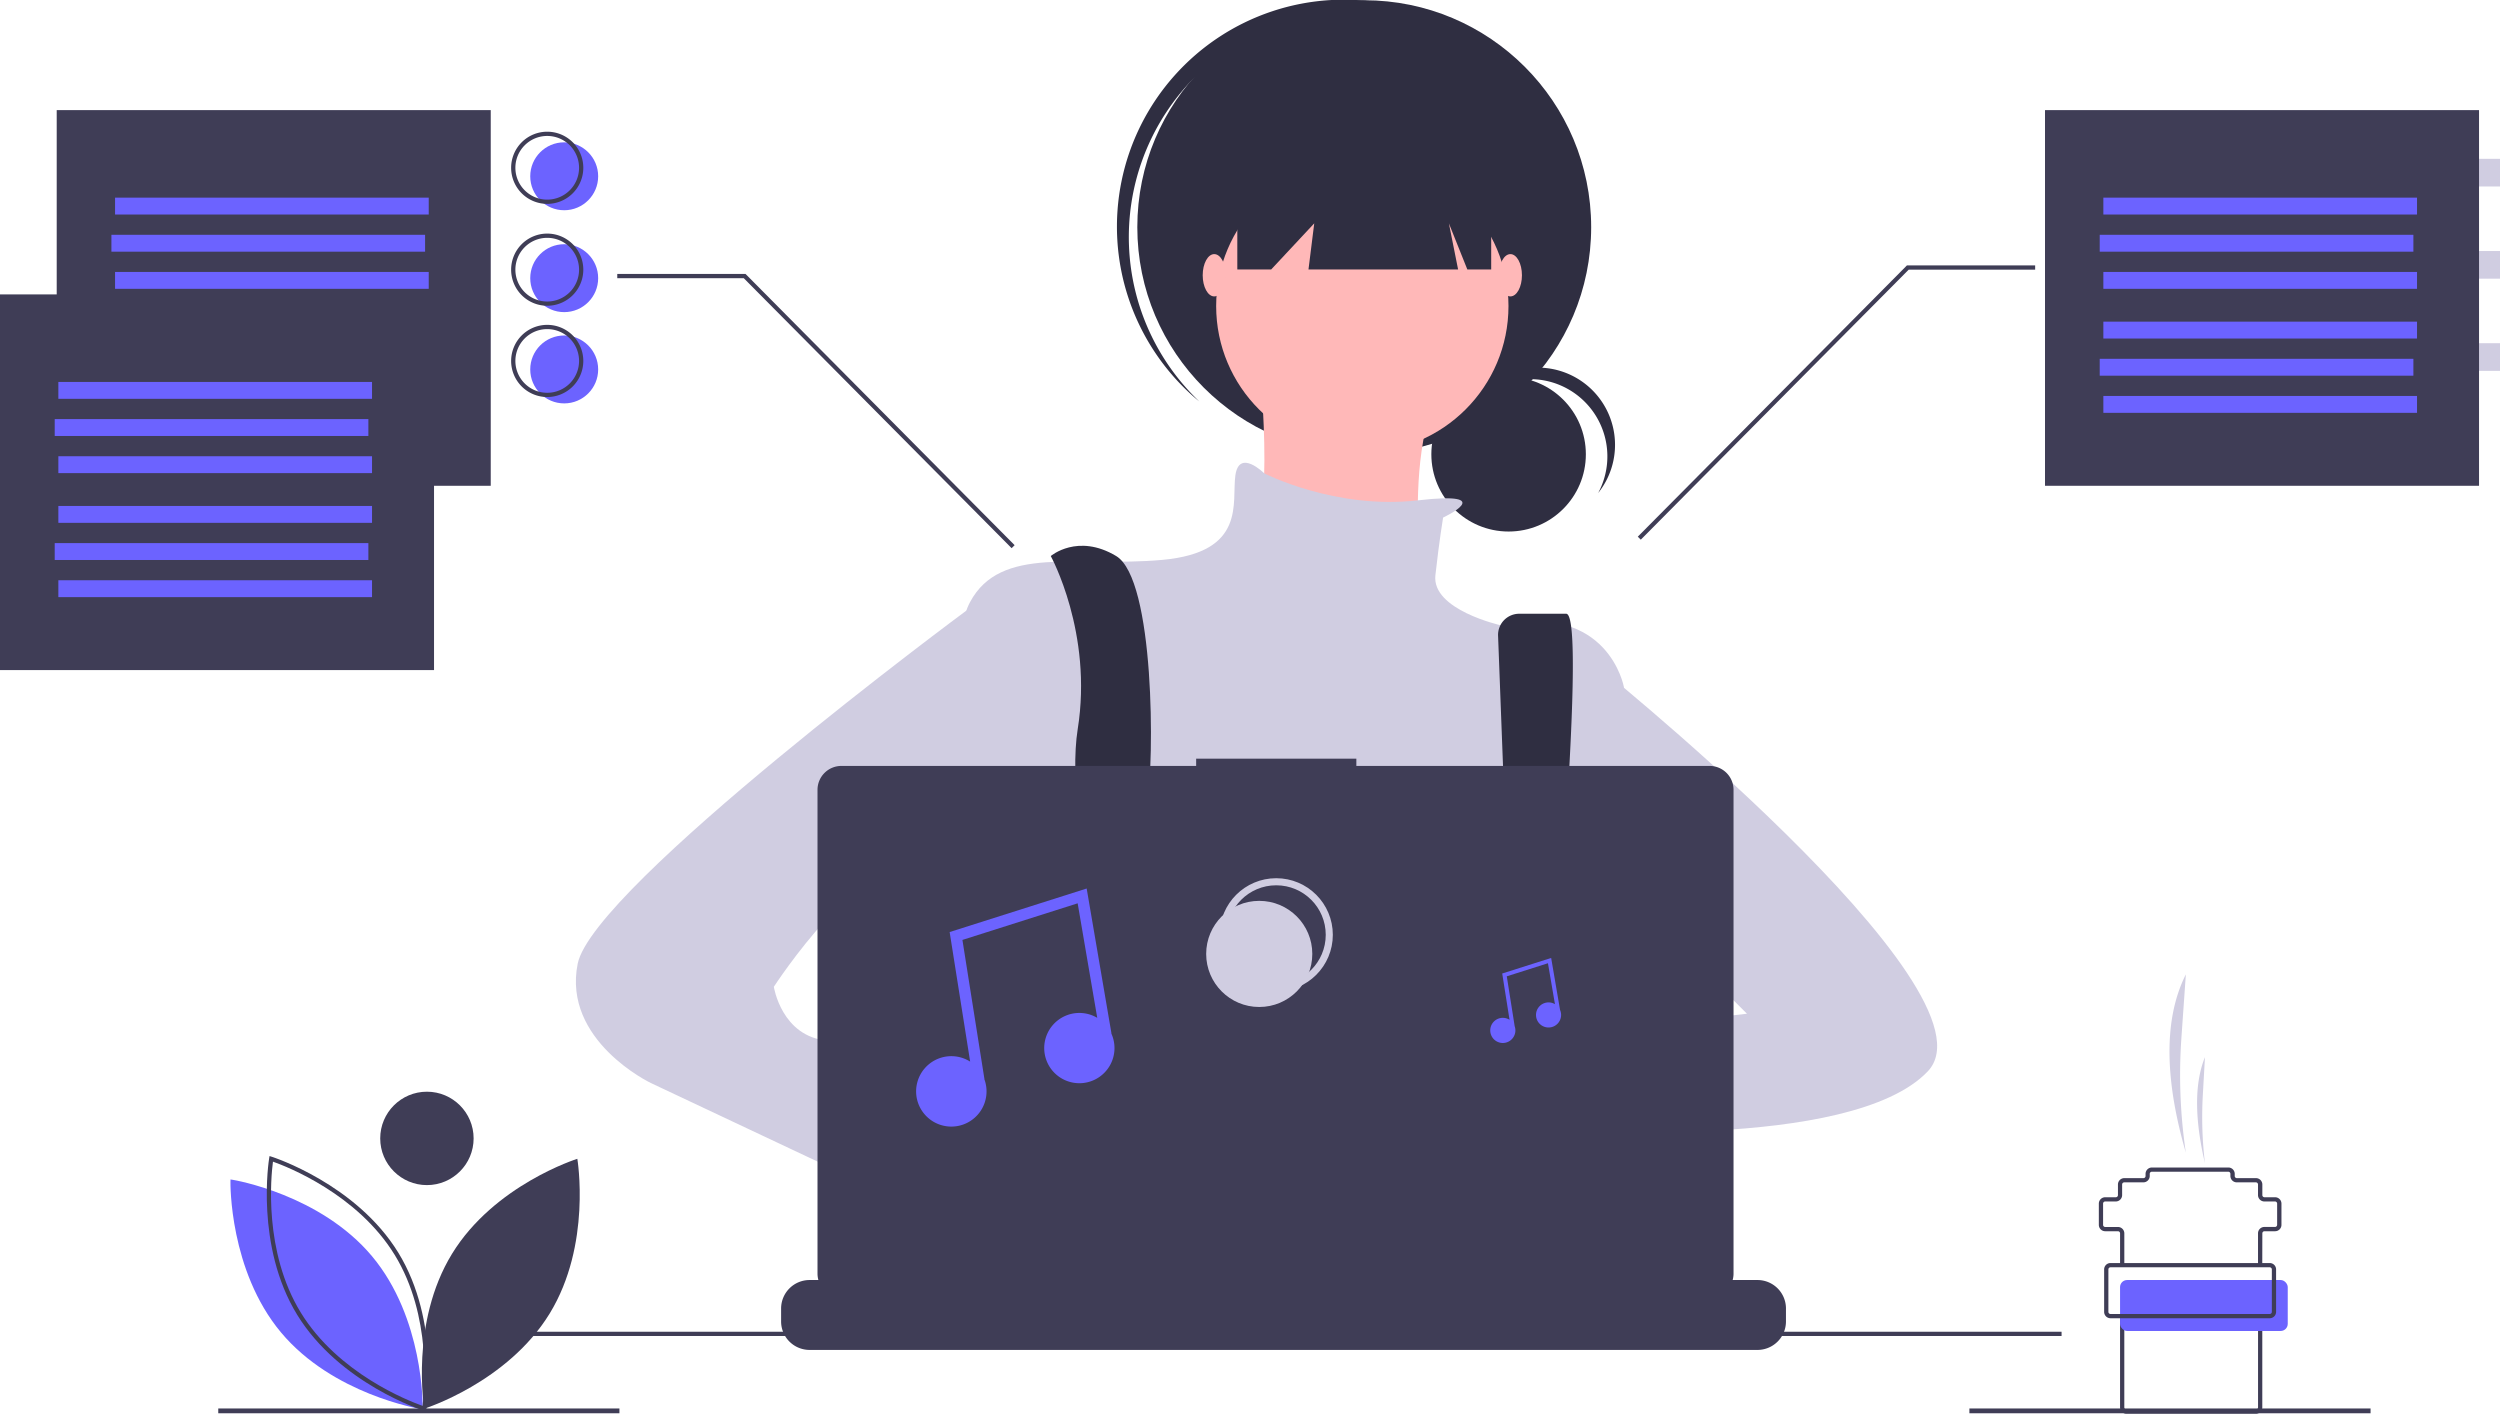 <svg xmlns="http://www.w3.org/2000/svg" width="705.377" height="398.89" viewBox="0 0 705.377 398.89">
  <g id="main" transform="translate(46 0)">
    <circle id="Ellipse_10" data-name="Ellipse 10" cx="21.797" cy="21.797" r="21.797" transform="translate(357.856 106.377)" fill="#2f2e41"/>
    <path id="Path_27" data-name="Path 27" d="M682.171,293.42a21.8,21.8,0,0,1,19.188,32.142,21.792,21.792,0,1,0-36.206-23.945,21.743,21.743,0,0,1,17.017-8.2Z" transform="translate(-296.446 -186.443)" fill="#2f2e41"/>
    <circle id="Ellipse_11" data-name="Ellipse 11" cx="64.028" cy="64.028" r="64.028" transform="translate(274.894 0.071)" fill="#2f2e41"/>
    <path id="Path_28" data-name="Path 28" d="M518.5,141.347a64.017,64.017,0,0,1,88.736-6.714c-.524-.5-1.042-1-1.586-1.483a64.029,64.029,0,1,0-85.082,95.707c.544.483,1.1.939,1.659,1.4a64.017,64.017,0,0,1-3.727-88.911Z" transform="translate(-229.832 -116.975)" fill="#2f2e41"/>
    <circle id="Ellipse_12" data-name="Ellipse 12" cx="41.239" cy="41.239" r="41.239" transform="translate(297.141 45.108)" fill="#ffb8b8"/>
    <path id="Path_29" data-name="Path 29" d="M562.819,282.9s5.426,49.921-3.256,55.347,49.921,13.023,49.921,13.023-8.682-54.262,13.023-68.37Z" transform="translate(-253.74 -183.528)" fill="#ffb8b8"/>
    <path id="Path_30" data-name="Path 30" d="M559.53,350.462s16.16-7.546-7.114-4.858-43.352-7.622-43.352-7.622-7.052-7.054-8.137.543,3.256,21.7-20.619,23.875-45.58-4.341-54.262,11.938-4.341,86.819-4.341,86.819,16.278,58.6,29.3,67.285,126.972-3.256,126.972-3.256l32.557-58.6v-68.37s-4.341-23.875-34.727-17.364c0,0-19.534-4.341-18.449-14.108S559.53,350.462,559.53,350.462Z" transform="translate(-198.36 -204.428)" fill="#d0cde1"/>
    <path id="Path_31" data-name="Path 31" d="M475.666,674.756c.671-2.923,1.12-4.576,1.12-4.576l-.347-2.378-3.575-24.279-1.5-10.241c13.02-5.426,16.278-30.388,16.278-30.388l.491-.293,2.222-1.33v-.006l7.977-4.785.162-.1,3.222,2.144,6.546,4.366a76.973,76.973,0,0,0,60.614,13.888,66.727,66.727,0,0,0,14.266-4.12l15.787-5.264.491-.162.485.072,9.259,1.4.168.03.767.114-2.144,14.823-3.108,21.542c8.211,4.348,15.511,12.517,21.9,22.584q2.12,3.342,4.108,6.953c1.725,3.114,3.372,6.354,4.941,9.672.192.4.377.8.563,1.2.6,1.3,1.2,2.611,1.785,3.929H472.791c.216-1.324.431-2.587.641-3.8a.928.928,0,0,0,.024-.126c.078-.407.15-.8.216-1.2C474.4,680.475,475.109,677.175,475.666,674.756Z" transform="translate(-218.713 -309.272)" fill="#2f2e41"/>
    <path id="Path_32" data-name="Path 32" d="M467.734,377s11.938,21.7,7.6,48.835,13.023,94.415,13.023,94.415l13.023-3.256s-8.682-56.432-6.511-69.455,2.17-64.028-8.682-70.54S467.734,377,467.734,377Z" transform="translate(-217.258 -220.113)" fill="#2f2e41"/>
    <path id="Path_33" data-name="Path 33" d="M678.468,412.4l4.562,120.153,8.682,5.426s12.48-131.856,5.969-131.856H684.431a5.971,5.971,0,0,0-5.963,6.277Z" transform="translate(-301.783 -232.954)" fill="#2f2e41"/>
    <circle id="Ellipse_13" data-name="Ellipse 13" cx="5.426" cy="5.426" r="5.426" transform="translate(271.638 286.572)" fill="#6c63ff"/>
    <circle id="Ellipse_14" data-name="Ellipse 14" cx="5.426" cy="5.426" r="5.426" transform="translate(380.161 291.998)" fill="#6c63ff"/>
    <path id="Path_34" data-name="Path 34" d="M506.12,58.1V99.343h9.55L527.825,86.32,526.2,99.343h42.215l-2.6-13.023,5.209,13.023h6.729V58.1Z" transform="translate(-203.01 -23.306)" fill="#2f2e41"/>
    <ellipse id="Ellipse_15" data-name="Ellipse 15" cx="3.256" cy="5.969" rx="3.256" ry="5.969" transform="translate(293.343 71.696)" fill="#ffb8b8"/>
    <ellipse id="Ellipse_16" data-name="Ellipse 16" cx="3.256" cy="5.969" rx="3.256" ry="5.969" transform="translate(376.906 71.696)" fill="#ffb8b8"/>
    <path id="Path_35" data-name="Path 35" d="M686.085,610.951s-49.378-9.224-52.634,7.054,54.8,9.224,54.8,9.224Z" transform="translate(-283.676 -314.07)" fill="#ffb8b8"/>
    <path id="Path_36" data-name="Path 36" d="M714.525,426.052s118.29,94.415,96.586,117.2-104.182,16.278-104.182,16.278l5.426-27.131,47.75-5.426L736.23,503.1l-21.7,2.17Z" transform="translate(-313.202 -240.949)" fill="#d0cde1"/>
    <path id="Path_37" data-name="Path 37" d="M427.869,678.627l15.193,11.938s10.852,33.642,27.131,23.875S455,669.945,455,669.945l-18.449-6.511Z" transform="translate(-201.268 -336.166)" fill="#ffb8b8"/>
    <path id="Path_38" data-name="Path 38" d="M369.311,397.058l-15.152,4.56S248.851,479.536,244.51,501.241s20.619,33.642,20.619,33.642l94.415,44.495,9.767-26.046-44.495-22.79s3.256-6.511-9.767-7.6-15.194-15.193-15.194-15.193S325.9,467.6,340.01,476.28s18.449,15.193,18.449,15.193Z" transform="translate(-127.517 -229.319)" fill="#d0cde1"/>
    <path id="Path_39" data-name="Path 39" d="M624.21,726.708v3.635a7.988,7.988,0,0,1-.545,2.917,8.2,8.2,0,0,1-.581,1.2,8.047,8.047,0,0,1-6.917,3.929H348.733a8.047,8.047,0,0,1-6.917-3.929,8.192,8.192,0,0,1-.581-1.2,7.99,7.99,0,0,1-.545-2.917v-3.635a8.041,8.041,0,0,1,8.043-8.043h15.415V716.97a.335.335,0,0,1,.335-.335h8.043a.335.335,0,0,1,.335.335v1.695h5.025V716.97a.335.335,0,0,1,.335-.335h8.043a.335.335,0,0,1,.335.335v1.695h5.031V716.97a.335.335,0,0,1,.335-.335h8.043a.335.335,0,0,1,.335.335v1.695h5.025V716.97a.335.335,0,0,1,.335-.335h8.043a.335.335,0,0,1,.335.335v1.695h5.025V716.97a.335.335,0,0,1,.335-.335h8.043a.335.335,0,0,1,.335.335v1.695h5.031V716.97a.335.335,0,0,1,.335-.335h8.043a.335.335,0,0,1,.335.335v1.695h5.025V716.97a.335.335,0,0,1,.335-.335h63a.335.335,0,0,1,.335.335v1.695H515.3V716.97a.335.335,0,0,1,.335-.335h8.043a.339.339,0,0,1,.335.335v1.695h5.025V716.97a.335.335,0,0,1,.335-.335h8.043a.335.335,0,0,1,.335.335v1.695h5.025V716.97a.335.335,0,0,1,.335-.335h8.043a.335.335,0,0,1,.335.335v1.695h5.031V716.97a.335.335,0,0,1,.335-.335H564.9a.334.334,0,0,1,.329.335v1.695h5.031V716.97a.335.335,0,0,1,.335-.335h8.043a.335.335,0,0,1,.335.335v1.695h5.025V716.97a.335.335,0,0,1,.335-.335h8.043a.335.335,0,0,1,.335.335v1.695h23.458a8.041,8.041,0,0,1,8.043,8.043Z" transform="translate(-166.3 -357.505)" fill="#3f3d56"/>
    <rect id="Rectangle_27" data-name="Rectangle 27" width="438.985" height="1.198" transform="translate(96.689 375.752)" fill="#3f3d56"/>
    <path id="Path_40" data-name="Path 40" d="M609.554,476.445h-99.68V474.39h-45.2v2.055H364.583a6.743,6.743,0,0,0-6.743,6.743V619.681a6.743,6.743,0,0,0,6.743,6.743H609.554a6.743,6.743,0,0,0,6.743-6.743V483.188a6.743,6.743,0,0,0-6.743-6.743Z" transform="translate(-173.179 -260.338)" fill="#3f3d56"/>
    <circle id="Ellipse_17" data-name="Ellipse 17" cx="14.972" cy="14.972" r="14.972" transform="translate(299.114 248.788)" fill="none" stroke="#d0cde1" stroke-miterlimit="10" stroke-width="2"/>
    <circle id="Ellipse_18" data-name="Ellipse 18" cx="14.972" cy="14.972" r="14.972" transform="translate(294.323 254.178)" fill="#d0cde1"/>
    <rect id="Rectangle_28" data-name="Rectangle 28" width="113.19" height="1.354" transform="translate(15.583 397.393)" fill="#3f3d56"/>
    <rect id="Rectangle_29" data-name="Rectangle 29" width="113.19" height="1.354" transform="translate(509.666 397.393)" fill="#3f3d56"/>
    <path id="Path_41" data-name="Path 41" d="M179.944,689.732c-11.924,19.468-7.822,43.683-7.822,43.683s23.436-7.348,35.361-26.815,7.822-43.684,7.822-43.684S191.868,670.264,179.944,689.732Z" transform="translate(-98.412 -335.958)" fill="#3f3d56"/>
    <path id="Path_42" data-name="Path 42" d="M135.463,737.479l-.678-.107c-.245-.039-24.649-4.082-39.264-21.569s-14.264-42.221-14.259-42.469l.015-.686.678.107c.245.039,24.649,4.082,39.265,21.57h0c14.615,17.487,14.264,42.221,14.259,42.469Z" transform="translate(-62.239 -339.861)" fill="#6c63ff"/>
    <path id="Path_43" data-name="Path 43" d="M143.292,733.671l-.655-.205c-.237-.074-23.788-7.639-35.692-27.073S99,662.54,99.043,662.3l.115-.677.655.205c.237.074,23.788,7.639,35.692,27.074h0c11.9,19.434,7.943,43.852,7.9,44.1ZM100.124,663.2c-.542,4.1-2.7,25.354,7.842,42.571s30.464,24.949,34.36,26.328c.542-4.1,2.7-25.354-7.842-42.571h0c-10.546-17.217-30.464-24.949-34.36-26.329Z" transform="translate(-69.106 -335.438)" fill="#3f3d56"/>
    <circle id="Ellipse_19" data-name="Ellipse 19" cx="13.176" cy="13.176" r="13.176" transform="translate(61.279 308.025)" fill="#3f3d56"/>
    <path id="Path_44" data-name="Path 44" d="M325.267,206.429l-75.584-76.18H214v-1.2h36.183l.176.178,75.759,76.358Z" transform="translate(-85.838 -51.764)" fill="#3f3d56"/>
    <path id="Path_45" data-name="Path 45" d="M695.641,202.429l75.583-76.18h35.684v-1.2H770.724l-.175.178-75.759,76.358Z" transform="translate(-278.688 -50.16)" fill="#3f3d56"/>
    <rect id="Rectangle_30" data-name="Rectangle 30" width="87.438" height="17.294" transform="translate(0 40.928)" fill="#d0cde1"/>
    <rect id="Rectangle_31" data-name="Rectangle 31" width="87.438" height="17.294" transform="translate(0 67.465)" fill="#d0cde1"/>
    <rect id="Rectangle_32" data-name="Rectangle 32" width="87.438" height="17.294" transform="translate(0 94.003)" fill="#d0cde1"/>
    <rect id="Rectangle_33" data-name="Rectangle 33" width="36.172" height="17.294" transform="translate(0 40.928)" opacity="0.15"/>
    <rect id="Rectangle_34" data-name="Rectangle 34" width="11.71" height="17.294" transform="translate(0 67.465)" opacity="0.15"/>
    <rect id="Rectangle_35" data-name="Rectangle 35" width="58.292" height="17.294" transform="translate(0 94.003)" opacity="0.15"/>
    <rect id="Rectangle_36" data-name="Rectangle 36" width="87.572" height="7.803" transform="translate(571.805 44.813)" fill="#d0cde1"/>
    <rect id="Rectangle_37" data-name="Rectangle 37" width="17.341" height="17.341" transform="translate(539 43.803)" fill="#6c63ff"/>
    <rect id="Rectangle_38" data-name="Rectangle 38" width="17.341" height="17.341" transform="translate(539 69.814)" fill="#6c63ff"/>
    <rect id="Rectangle_39" data-name="Rectangle 39" width="17.341" height="17.341" transform="translate(539 95.826)" fill="#6c63ff"/>
    <path id="Path_46" data-name="Path 46" d="M974.039,200.654H955.5V182.115h18.539Zm-17.341-1.2h16.143V183.313H956.7Z" transform="translate(-412.907 -143.103)" fill="#3f3d56"/>
    <rect id="Rectangle_40" data-name="Rectangle 40" width="87.572" height="7.803" transform="translate(571.805 70.824)" fill="#d0cde1"/>
    <path id="Path_47" data-name="Path 47" d="M974.039,244.087H955.5V225.548h18.539Zm-17.341-1.2h16.143V226.746H956.7Z" transform="translate(-412.907 -160.525)" fill="#3f3d56"/>
    <rect id="Rectangle_41" data-name="Rectangle 41" width="87.572" height="7.803" transform="translate(571.805 96.836)" fill="#d0cde1"/>
    <path id="Path_48" data-name="Path 48" d="M974.039,287.52H955.5V268.981h18.539Zm-17.341-1.2h16.143V270.179H956.7Z" transform="translate(-412.907 -177.946)" fill="#3f3d56"/>
    <circle id="Ellipse_20" data-name="Ellipse 20" cx="9.582" cy="9.582" r="9.582" transform="translate(103.608 40.156)" fill="#6c63ff"/>
    <circle id="Ellipse_21" data-name="Ellipse 21" cx="9.582" cy="9.582" r="9.582" transform="translate(103.608 68.903)" fill="#6c63ff"/>
    <circle id="Ellipse_22" data-name="Ellipse 22" cx="9.582" cy="9.582" r="9.582" transform="translate(103.608 94.655)" fill="#6c63ff"/>
    <path id="Path_49" data-name="Path 49" d="M223.681,199.387a10.181,10.181,0,1,1,10.181-10.181,10.181,10.181,0,0,1-10.181,10.181Zm0-19.164a8.983,8.983,0,1,0,8.983,8.983A8.983,8.983,0,0,0,223.681,180.223Z" transform="translate(-115.282 -141.864)" fill="#3f3d56"/>
    <path id="Path_50" data-name="Path 50" d="M223.681,247.387a10.181,10.181,0,1,1,10.181-10.181A10.181,10.181,0,0,1,223.681,247.387Zm0-19.164a8.983,8.983,0,1,0,8.983,8.983A8.983,8.983,0,0,0,223.681,228.223Z" transform="translate(-115.282 -161.117)" fill="#3f3d56"/>
    <path id="Path_51" data-name="Path 51" d="M223.681,290.387a10.181,10.181,0,1,1,10.181-10.181A10.181,10.181,0,0,1,223.681,290.387Zm0-19.164a8.983,8.983,0,1,0,8.983,8.983,8.983,8.983,0,0,0-8.983-8.983Z" transform="translate(-115.282 -178.365)" fill="#3f3d56"/>
    <path id="Path_52" data-name="Path 52" d="M1007.614,694.574h-1.2v-8.983a1.8,1.8,0,0,1,1.8-1.8h2.994a.6.6,0,0,0,.6-.6v-5.989a.6.6,0,0,0-.6-.6h-2.995a1.8,1.8,0,0,1-1.8-1.8v-2.994a.6.6,0,0,0-.6-.6h-5.39a1.8,1.8,0,0,1-1.8-1.8v-.6a.6.6,0,0,0-.6-.6h-21.56a.6.6,0,0,0-.6.6v.6a1.8,1.8,0,0,1-1.8,1.8h-5.39a.6.6,0,0,0-.6.6v2.994a1.8,1.8,0,0,1-1.8,1.8H963.3a.6.6,0,0,0-.6.6V683.2a.6.6,0,0,0,.6.6h3.593a1.8,1.8,0,0,1,1.8,1.8v8.983h-1.2v-8.983a.6.6,0,0,0-.6-.6H963.3a1.8,1.8,0,0,1-1.8-1.8v-5.989a1.8,1.8,0,0,1,1.8-1.8h2.994a.6.6,0,0,0,.6-.6v-2.994a1.8,1.8,0,0,1,1.8-1.8h5.39a.6.6,0,0,0,.6-.6v-.6a1.8,1.8,0,0,1,1.8-1.8h21.56a1.8,1.8,0,0,1,1.8,1.8v.6a.6.6,0,0,0,.6.6h5.39a1.8,1.8,0,0,1,1.8,1.8v2.994a.6.6,0,0,0,.6.6h2.994a1.8,1.8,0,0,1,1.8,1.8V683.2a1.8,1.8,0,0,1-1.8,1.8h-2.994a.6.6,0,0,0-.6.6Z" transform="translate(-415.313 -337.606)" fill="#3f3d56"/>
    <path id="Path_53" data-name="Path 53" d="M1009.829,764.574H973.3a1.8,1.8,0,0,1-1.8-1.8V737.025h1.2v25.752a.6.6,0,0,0,.6.6h36.532a.6.6,0,0,0,.6-.6V737.025h1.2v25.752a1.8,1.8,0,0,1-1.8,1.8Z" transform="translate(-419.325 -365.684)" fill="#3f3d56"/>
    <rect id="Rectangle_42" data-name="Rectangle 42" width="47.312" height="14.373" rx="2" transform="translate(552.175 361.16)" fill="#6c63ff"/>
    <path id="Path_54" data-name="Path 54" d="M1010.713,727.6H965.8a1.8,1.8,0,0,1-1.8-1.8V713.822a1.8,1.8,0,0,1,1.8-1.8h44.917a1.8,1.8,0,0,1,1.8,1.8V725.8a1.8,1.8,0,0,1-1.8,1.8ZM965.8,713.223a.6.6,0,0,0-.6.6V725.8a.6.6,0,0,0,.6.6h44.917a.6.6,0,0,0,.6-.6V713.822a.6.6,0,0,0-.6-.6Z" transform="translate(-416.316 -355.656)" fill="#3f3d56"/>
    <path id="Path_55" data-name="Path 55" d="M999.408,626.332h0a149.486,149.486,0,0,1-1.255-32.407l1.255-17.9h0c-6.912,13.754-5.35,31.856,0,50.307Z" transform="translate(-428.667 -301.105)" fill="#d0cde1"/>
    <path id="Path_56" data-name="Path 56" d="M1010.012,644.969h0a109.9,109.9,0,0,1-.6-19.29l.6-10.655h0C1006.687,623.212,1007.438,633.987,1010.012,644.969Z" transform="translate(-433.881 -316.748)" fill="#d0cde1"/>
    <g id="massge" transform="translate(483 -137.161)">
      <rect id="Rectangle_71" data-name="Rectangle 71" width="122.462" height="105.996" transform="translate(48 168.229)" fill="#3f3d56"/>
      <rect id="Rectangle_72" data-name="Rectangle 72" width="88.502" height="4.764" transform="translate(64.465 227.916)" fill="#6c63ff"/>
      <rect id="Rectangle_73" data-name="Rectangle 73" width="88.502" height="4.764" transform="translate(63.436 238.398)" fill="#6c63ff"/>
      <rect id="Rectangle_74" data-name="Rectangle 74" width="88.502" height="4.764" transform="translate(64.465 248.879)" fill="#6c63ff"/>
      <rect id="Rectangle_75" data-name="Rectangle 75" width="88.502" height="4.764" transform="translate(64.465 192.927)" fill="#6c63ff"/>
      <rect id="Rectangle_76" data-name="Rectangle 76" width="88.502" height="4.764" transform="translate(63.436 203.409)" fill="#6c63ff"/>
      <rect id="Rectangle_77" data-name="Rectangle 77" width="88.502" height="4.764" transform="translate(64.465 213.89)" fill="#6c63ff"/>
    </g>
    <g id="massge-2" data-name="massge" transform="translate(-78 -137.161)">
      <rect id="Rectangle_71-2" data-name="Rectangle 71" width="122.462" height="105.996" transform="translate(48 168.229)" fill="#3f3d56"/>
      <rect id="Rectangle_72-2" data-name="Rectangle 72" width="88.502" height="4.764" transform="translate(64.465 227.916)" fill="#6c63ff"/>
      <rect id="Rectangle_73-2" data-name="Rectangle 73" width="88.502" height="4.764" transform="translate(63.436 238.398)" fill="#6c63ff"/>
      <rect id="Rectangle_74-2" data-name="Rectangle 74" width="88.502" height="4.764" transform="translate(64.465 248.879)" fill="#6c63ff"/>
      <rect id="Rectangle_75-2" data-name="Rectangle 75" width="88.502" height="4.764" transform="translate(64.465 192.927)" fill="#6c63ff"/>
      <rect id="Rectangle_76-2" data-name="Rectangle 76" width="88.502" height="4.764" transform="translate(63.436 203.409)" fill="#6c63ff"/>
      <rect id="Rectangle_77-2" data-name="Rectangle 77" width="88.502" height="4.764" transform="translate(64.465 213.89)" fill="#6c63ff"/>
    </g>
    <g id="massge-3" data-name="massge" transform="translate(-94 -85.161)">
      <rect id="Rectangle_71-3" data-name="Rectangle 71" width="122.462" height="105.996" transform="translate(48 168.229)" fill="#3f3d56"/>
      <rect id="Rectangle_72-3" data-name="Rectangle 72" width="88.502" height="4.764" transform="translate(64.465 227.916)" fill="#6c63ff"/>
      <rect id="Rectangle_73-3" data-name="Rectangle 73" width="88.502" height="4.764" transform="translate(63.436 238.398)" fill="#6c63ff"/>
      <rect id="Rectangle_74-3" data-name="Rectangle 74" width="88.502" height="4.764" transform="translate(64.465 248.879)" fill="#6c63ff"/>
      <rect id="Rectangle_75-3" data-name="Rectangle 75" width="88.502" height="4.764" transform="translate(64.465 192.927)" fill="#6c63ff"/>
      <rect id="Rectangle_76-3" data-name="Rectangle 76" width="88.502" height="4.764" transform="translate(63.436 203.409)" fill="#6c63ff"/>
      <rect id="Rectangle_77-3" data-name="Rectangle 77" width="88.502" height="4.764" transform="translate(64.465 213.89)" fill="#6c63ff"/>
    </g>
    <path id="Path_598" data-name="Path 598" d="M1039.55,176.435l.048-.008-6.992-40.876-38.663,12.283,5.785,36.561a9.935,9.935,0,1,0,3.992,4.906l.036-.006-6.208-39.236,32.515-10.33,5.527,32.313a9.914,9.914,0,1,0,3.961,4.393Z" transform="translate(-772 115.142)" fill="#6c63ff"/>
    <path id="Path_599" data-name="Path 599" d="M1004.154,150.155l.017,0-2.5-14.6-13.811,4.387L989.929,153a3.549,3.549,0,1,0,1.426,1.753l.013,0-2.218-14.015,11.615-3.69,1.974,11.542a3.541,3.541,0,1,0,1.415,1.569Z" transform="translate(-610.01 134.732)" fill="#6c63ff"/>
  </g>
</svg>
